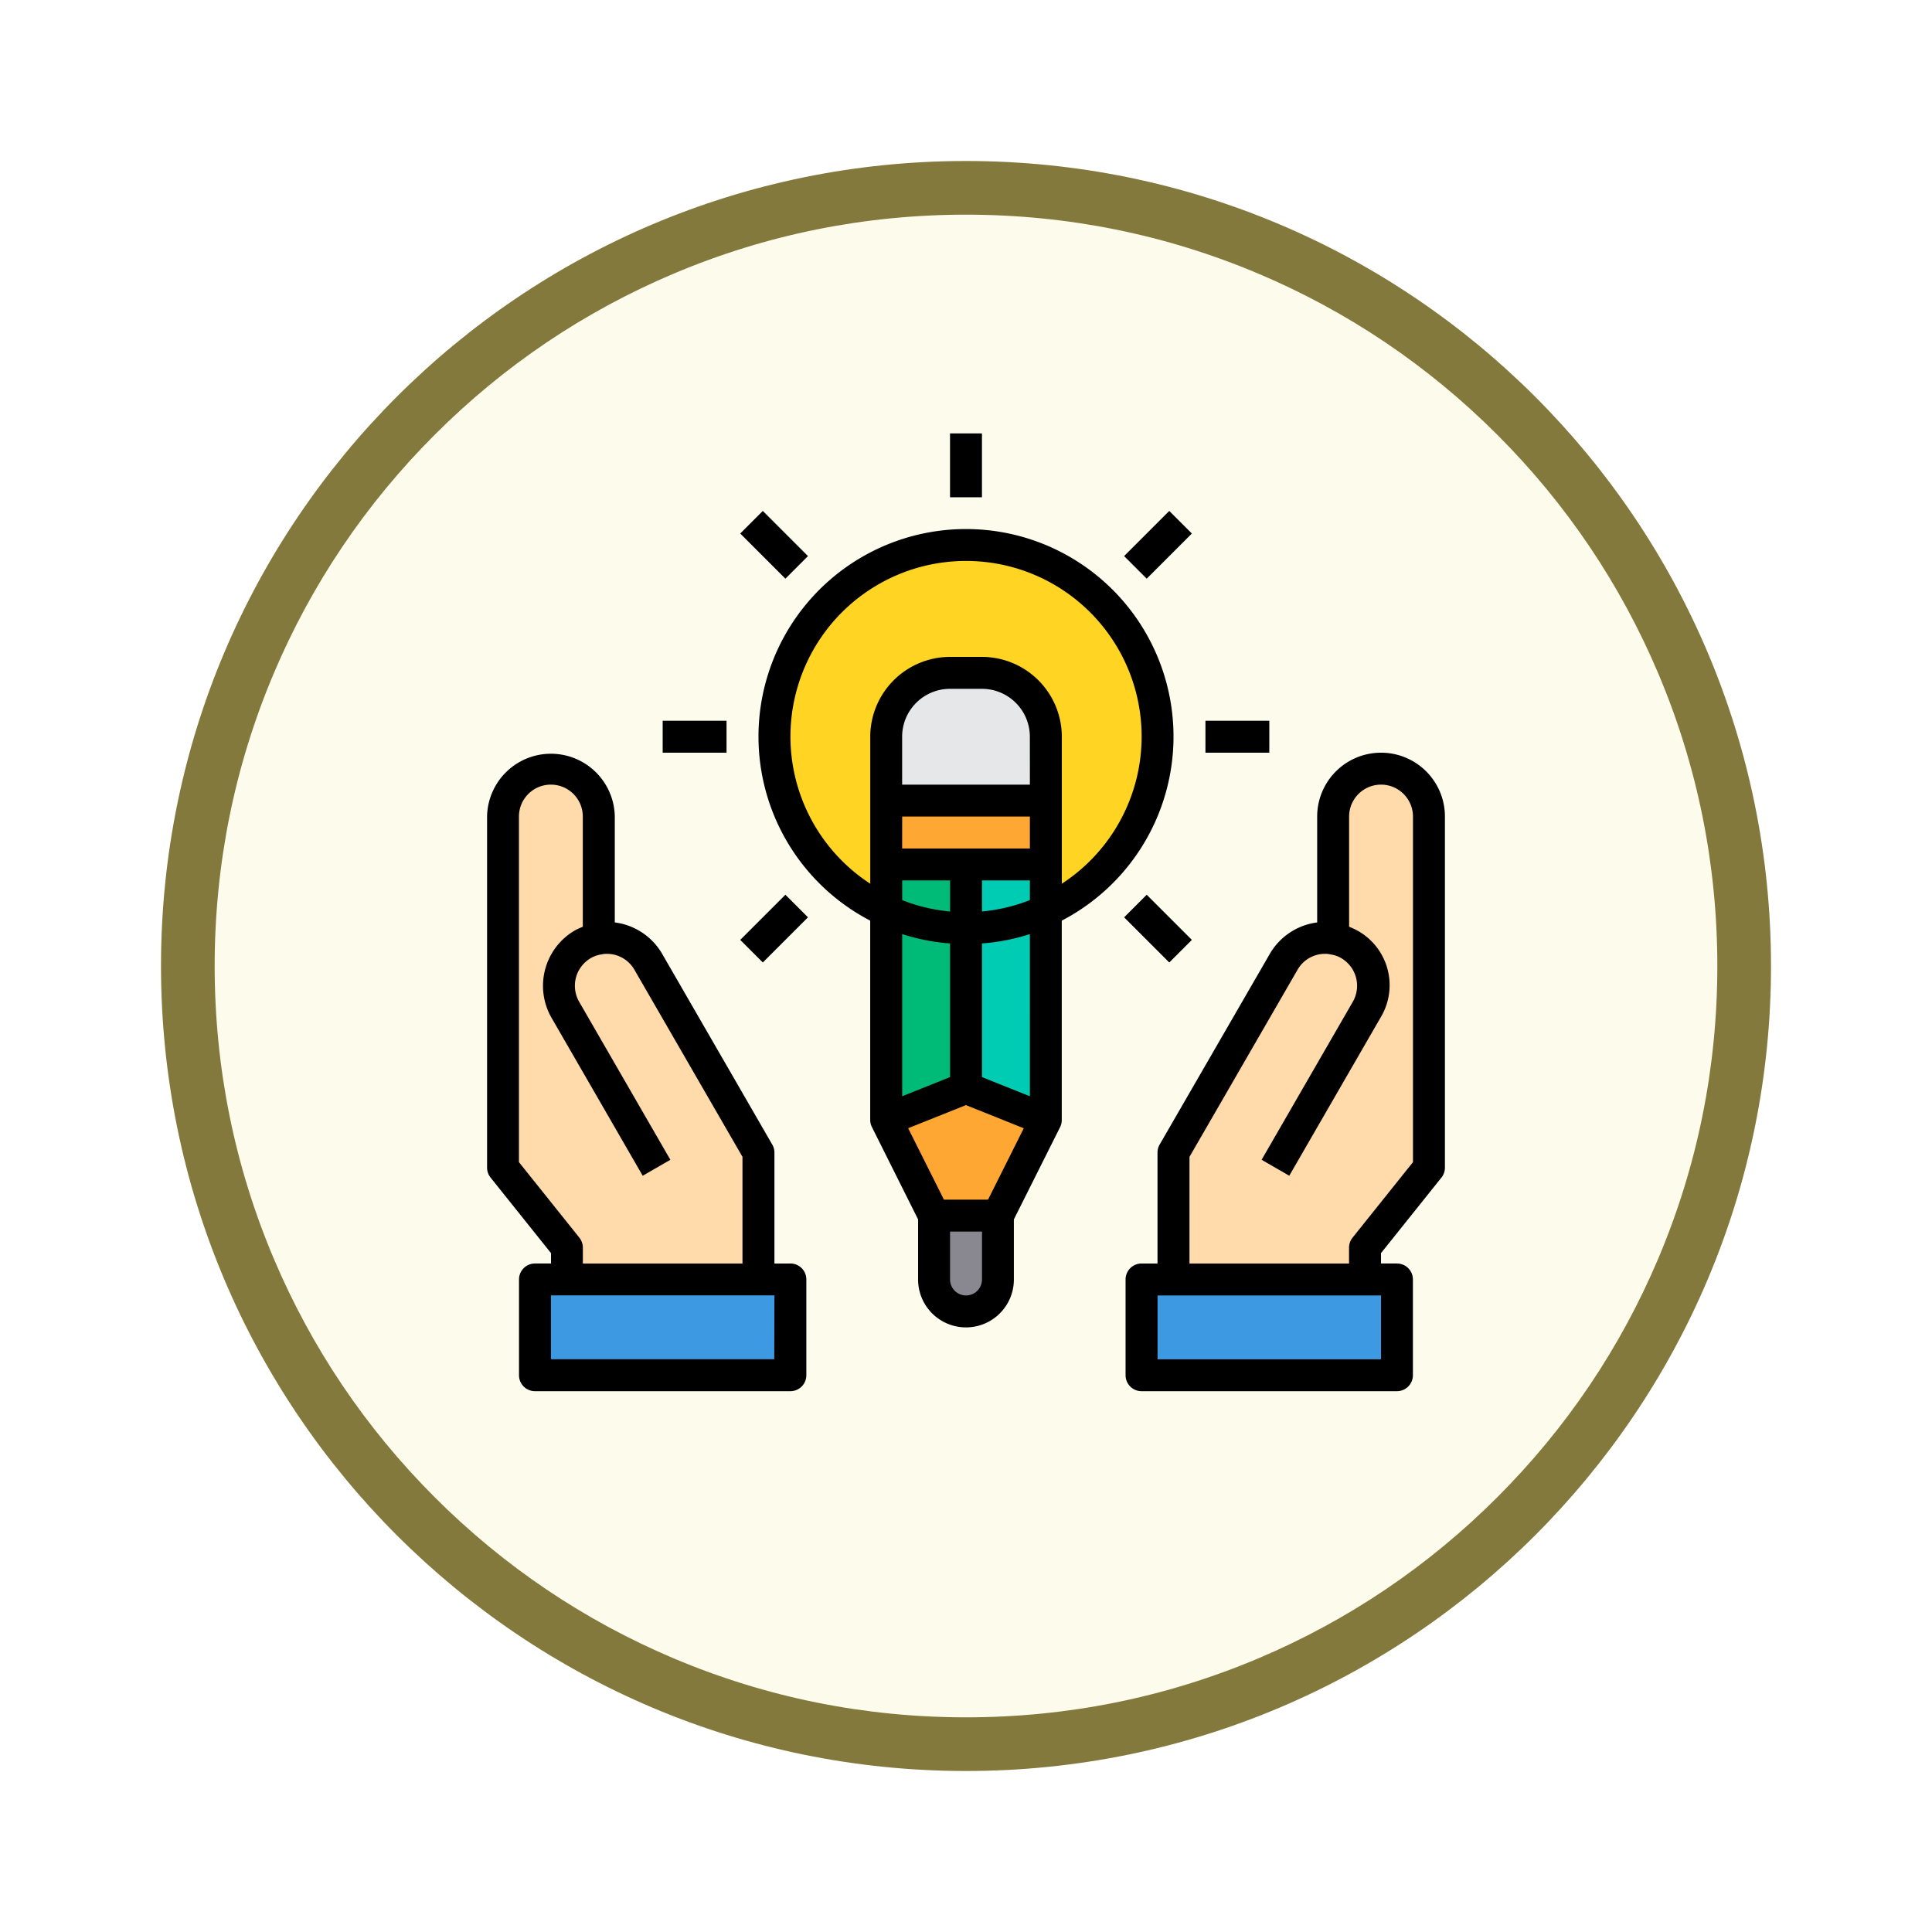 <svg xmlns="http://www.w3.org/2000/svg" xmlns:xlink="http://www.w3.org/1999/xlink" width="108" height="108" viewBox="0 0 108 108">
  <defs>
    <filter id="Trazado_904820" x="0" y="0" width="108" height="108" filterUnits="userSpaceOnUse">
      <feOffset dy="3" input="SourceAlpha"/>
      <feGaussianBlur stdDeviation="3" result="blur"/>
      <feFlood flood-opacity="0.161"/>
      <feComposite operator="in" in2="blur"/>
      <feComposite in="SourceGraphic"/>
    </filter>
  </defs>
  <g id="Grupo_1177315" data-name="Grupo 1177315" transform="translate(-620 -526)">
    <g id="Grupo_1173585" data-name="Grupo 1173585" transform="translate(629 532)">
      <g id="Grupo_1173428" data-name="Grupo 1173428" transform="translate(0 0)">
        <g id="Grupo_1171958" data-name="Grupo 1171958">
          <g id="Grupo_1167341" data-name="Grupo 1167341">
            <g id="Grupo_1166792" data-name="Grupo 1166792">
              <g transform="matrix(1, 0, 0, 1, -9, -6)" filter="url(#Trazado_904820)">
                <g id="Trazado_904820-2" data-name="Trazado 904820" transform="translate(9 6)" fill="#fdfbec">
                  <path d="M 45 88.5 C 39.127 88.5 33.43 87.35 28.068 85.082 C 22.889 82.891 18.236 79.755 14.241 75.759 C 10.245 71.764 7.109 67.111 4.918 61.932 C 2.65 56.57 1.5 50.873 1.5 45 C 1.5 39.127 2.65 33.43 4.918 28.068 C 7.109 22.889 10.245 18.236 14.241 14.241 C 18.236 10.245 22.889 7.109 28.068 4.918 C 33.43 2.65 39.127 1.5 45 1.5 C 50.873 1.5 56.57 2.65 61.932 4.918 C 67.111 7.109 71.764 10.245 75.759 14.241 C 79.755 18.236 82.891 22.889 85.082 28.068 C 87.35 33.43 88.5 39.127 88.5 45 C 88.5 50.873 87.35 56.57 85.082 61.932 C 82.891 67.111 79.755 71.764 75.759 75.759 C 71.764 79.755 67.111 82.891 61.932 85.082 C 56.57 87.35 50.873 88.5 45 88.5 Z" stroke="none"/>
                  <path d="M 45 3 C 39.329 3 33.829 4.11 28.653 6.299 C 23.652 8.415 19.16 11.443 15.302 15.302 C 11.443 19.16 8.415 23.652 6.299 28.653 C 4.11 33.829 3 39.329 3 45 C 3 50.671 4.11 56.171 6.299 61.347 C 8.415 66.348 11.443 70.84 15.302 74.698 C 19.16 78.557 23.652 81.585 28.653 83.701 C 33.829 85.89 39.329 87 45 87 C 50.671 87 56.171 85.89 61.347 83.701 C 66.348 81.585 70.84 78.557 74.698 74.698 C 78.557 70.84 81.585 66.348 83.701 61.347 C 85.89 56.171 87 50.671 87 45 C 87 39.329 85.89 33.829 83.701 28.653 C 81.585 23.652 78.557 19.16 74.698 15.302 C 70.84 11.443 66.348 8.415 61.347 6.299 C 56.171 4.11 50.671 3 45 3 M 45 -7.62939453125e-06 C 69.853 -7.62939453125e-06 90 20.147 90 45 C 90 69.853 69.853 90 45 90 C 20.147 90 -7.62939453125e-06 69.853 -7.62939453125e-06 45 C -7.62939453125e-06 20.147 20.147 -7.62939453125e-06 45 -7.62939453125e-06 Z" stroke="none" fill="#83793c"/>
                </g>
              </g>
            </g>
          </g>
        </g>
      </g>
    </g>
    <g id="creative_1440971" transform="translate(647.228 550.228)">
      <path id="Trazado_1036247" data-name="Trazado 1036247" d="M154.809,56a10.7,10.7,0,1,0,10.709,10.709A10.7,10.7,0,0,0,154.809,56Zm0,0" transform="translate(-128.038 -49.753)" fill="#ffd422"/>
      <path id="Trazado_1036248" data-name="Trazado 1036248" d="M21.225,187.632l-5.1-8.835a2.672,2.672,0,0,0-2.32-1.339,1.852,1.852,0,0,0-.446.044v-6.827a2.677,2.677,0,1,0-5.354,0V190.31l3.57,4.462v1.785H22.279v-7.095Zm0,0" transform="translate(-7.108 -149.26)" fill="#ffdaaa"/>
      <path id="Trazado_1036249" data-name="Trazado 1036249" d="M355.6,168a2.677,2.677,0,0,0-2.677,2.677V177.5a1.851,1.851,0,0,0-.446-.044,2.672,2.672,0,0,0-2.32,1.339l-5.1,8.835L344,189.462v7.095h10.709v-1.785l3.57-4.462V170.677A2.677,2.677,0,0,0,355.6,168Zm0,0" transform="translate(-305.627 -149.26)" fill="#ffdaaa"/>
      <path id="Trazado_1036250" data-name="Trazado 1036250" d="M24,424v5.354H38.278V424Zm0,0" transform="translate(-21.323 -376.704)" fill="#3d9ae2"/>
      <path id="Trazado_1036251" data-name="Trazado 1036251" d="M328,424v5.354h14.278V424Zm0,0" transform="translate(-291.412 -376.704)" fill="#3d9ae2"/>
      <path id="Trazado_1036252" data-name="Trazado 1036252" d="M240,249.1l4.462,1.785V239.2a10.64,10.64,0,0,1-4.462.982Zm0,0" transform="translate(-213.228 -212.517)" fill="#00ccb3"/>
      <path id="Trazado_1036253" data-name="Trazado 1036253" d="M208.924,329.785,204.462,328,200,329.785l2.677,5.354h3.57Zm0,0" transform="translate(-177.69 -291.412)" fill="#ffa733"/>
      <path id="Trazado_1036254" data-name="Trazado 1036254" d="M225.785,397.354a1.785,1.785,0,0,0,1.785-1.785V392H224v3.57A1.785,1.785,0,0,0,225.785,397.354Zm0,0" transform="translate(-199.013 -348.273)" fill="#898890"/>
      <path id="Trazado_1036255" data-name="Trazado 1036255" d="M200,216v14.278l4.462-1.785V216Zm0,0" transform="translate(-177.69 -191.906)" fill="#0b7"/>
      <path id="Trazado_1036256" data-name="Trazado 1036256" d="M240,216v3.57a10.639,10.639,0,0,0,4.462-.982V216Zm0,0" transform="translate(-213.228 -191.906)" fill="#00ccb3"/>
      <path id="Trazado_1036257" data-name="Trazado 1036257" d="M208.924,184H200v3.57h8.924Zm0,0" transform="translate(-177.69 -163.475)" fill="#ffa733"/>
      <path id="Trazado_1036258" data-name="Trazado 1036258" d="M208.924,123.57a3.57,3.57,0,0,0-3.57-3.57H203.57a3.57,3.57,0,0,0-3.57,3.57v3.57h8.924Zm0,0" transform="translate(-177.69 -106.614)" fill="#e6e7e8"/>
      <path id="Trazado_1036259" data-name="Trazado 1036259" d="M16.955,188.556h-.892v-6.2a.892.892,0,0,0-.119-.446L9.787,171.244a3.581,3.581,0,0,0-2.648-1.756v-5.919a3.57,3.57,0,0,0-7.139,0V183.2a.892.892,0,0,0,.2.558l3.374,4.217v.579H2.677a.892.892,0,0,0-.892.892V194.8a.892.892,0,0,0,.892.892H16.955a.892.892,0,0,0,.892-.892v-5.354a.892.892,0,0,0-.892-.892Zm-11.8-1.45-3.374-4.217V163.57a1.785,1.785,0,1,1,3.57,0v6.162a3.966,3.966,0,0,0-.446.205A3.583,3.583,0,0,0,3.6,174.814l5.1,8.835,1.546-.892-5.1-8.835a1.791,1.791,0,0,1,.645-2.435,1.653,1.653,0,0,1,.583-.207c.029,0,.06-.011.089-.018a1.12,1.12,0,0,1,.229-.017,1.764,1.764,0,0,1,1.546.892l6.039,10.456v5.964H5.354v-.892a.892.892,0,0,0-.2-.558Zm10.9,6.8H3.57v-3.57H16.063Zm0,0" transform="translate(0 -142.152)"/>
      <path id="Trazado_1036260" data-name="Trazado 1036260" d="M334.278,160a3.57,3.57,0,0,0-3.57,3.57v5.919a3.582,3.582,0,0,0-2.647,1.756L321.9,181.909a.891.891,0,0,0-.118.446v6.2h-.893a.892.892,0,0,0-.892.892V194.8a.892.892,0,0,0,.892.892h14.278a.892.892,0,0,0,.892-.892v-5.354a.892.892,0,0,0-.892-.892h-.892v-.579l3.374-4.217a.892.892,0,0,0,.2-.558V163.57a3.57,3.57,0,0,0-3.57-3.57Zm0,33.911H321.785v-3.57h12.493Zm1.785-11.022-3.374,4.217a.892.892,0,0,0-.2.558v.892H323.57v-5.964l6.039-10.456a1.765,1.765,0,0,1,1.546-.892,1.131,1.131,0,0,1,.23.018c.029.007.059.013.089.018a1.631,1.631,0,0,1,.572.2,1.792,1.792,0,0,1,.656,2.441l-5.1,8.835,1.546.892,5.1-8.835a3.488,3.488,0,0,0-1.755-5.082V163.57a1.785,1.785,0,1,1,3.57,0Zm0,0" transform="translate(-284.305 -142.152)"/>
      <path id="Trazado_1036261" data-name="Trazado 1036261" d="M159.19,59.512a11.6,11.6,0,1,0-16.955,10.281V80.929a.891.891,0,0,0,.094.4l2.583,5.166v3.359a2.677,2.677,0,0,0,5.354,0V86.494l2.588-5.166a.9.9,0,0,0,.089-.4V69.793a11.6,11.6,0,0,0,6.247-10.281ZM148.822,85.391h-2.466l-2-3.994,3.231-1.292L150.82,81.4Zm-4.8-21.417h7.139v1.785H144.02Zm4.462,3.57h2.677v1.1a9.714,9.714,0,0,1-2.677.637Zm2.677-5.354H144.02V59.512a2.677,2.677,0,0,1,2.677-2.677h1.785a2.677,2.677,0,0,1,2.677,2.677Zm-7.139,5.354H146.7v1.739a9.714,9.714,0,0,1-2.677-.637Zm2.677,3.524V78.54l-2.677,1.071V70.545A11.512,11.512,0,0,0,146.7,71.068Zm1.785,18.785a.892.892,0,1,1-1.785,0V87.176h1.785Zm2.677-10.242-2.677-1.071V71.068a11.512,11.512,0,0,0,2.677-.522Zm1.785-11.882V59.512a4.467,4.467,0,0,0-4.462-4.462H146.7a4.467,4.467,0,0,0-4.462,4.462v8.217a9.816,9.816,0,1,1,10.709,0Zm0,0" transform="translate(-120.818 -42.557)"/>
      <path id="Trazado_1036262" data-name="Trazado 1036262" d="M232,0h1.785V3.57H232Zm0,0" transform="translate(-206.121)"/>
      <path id="Trazado_1036263" data-name="Trazado 1036263" d="M126.867,40.121l1.262-1.262,2.524,2.524-1.262,1.262Zm0,0" transform="translate(-112.715 -34.525)"/>
      <path id="Trazado_1036264" data-name="Trazado 1036264" d="M88,144h3.57v1.785H88Zm0,0" transform="translate(-78.184 -127.937)"/>
      <path id="Trazado_1036265" data-name="Trazado 1036265" d="M126.871,233.715l2.524-2.524,1.262,1.262-2.524,2.524Zm0,0" transform="translate(-112.719 -205.402)"/>
      <path id="Trazado_1036266" data-name="Trazado 1036266" d="M319.2,232.457l1.262-1.262,2.524,2.524-1.262,1.262Zm0,0" transform="translate(-283.589 -205.406)"/>
      <path id="Trazado_1036267" data-name="Trazado 1036267" d="M360,144h3.57v1.785H360Zm0,0" transform="translate(-319.843 -127.937)"/>
      <path id="Trazado_1036268" data-name="Trazado 1036268" d="M319.2,41.383l2.524-2.524,1.262,1.262-2.524,2.524Zm0,0" transform="translate(-283.589 -34.525)"/>
    </g>
  </g>
</svg>
